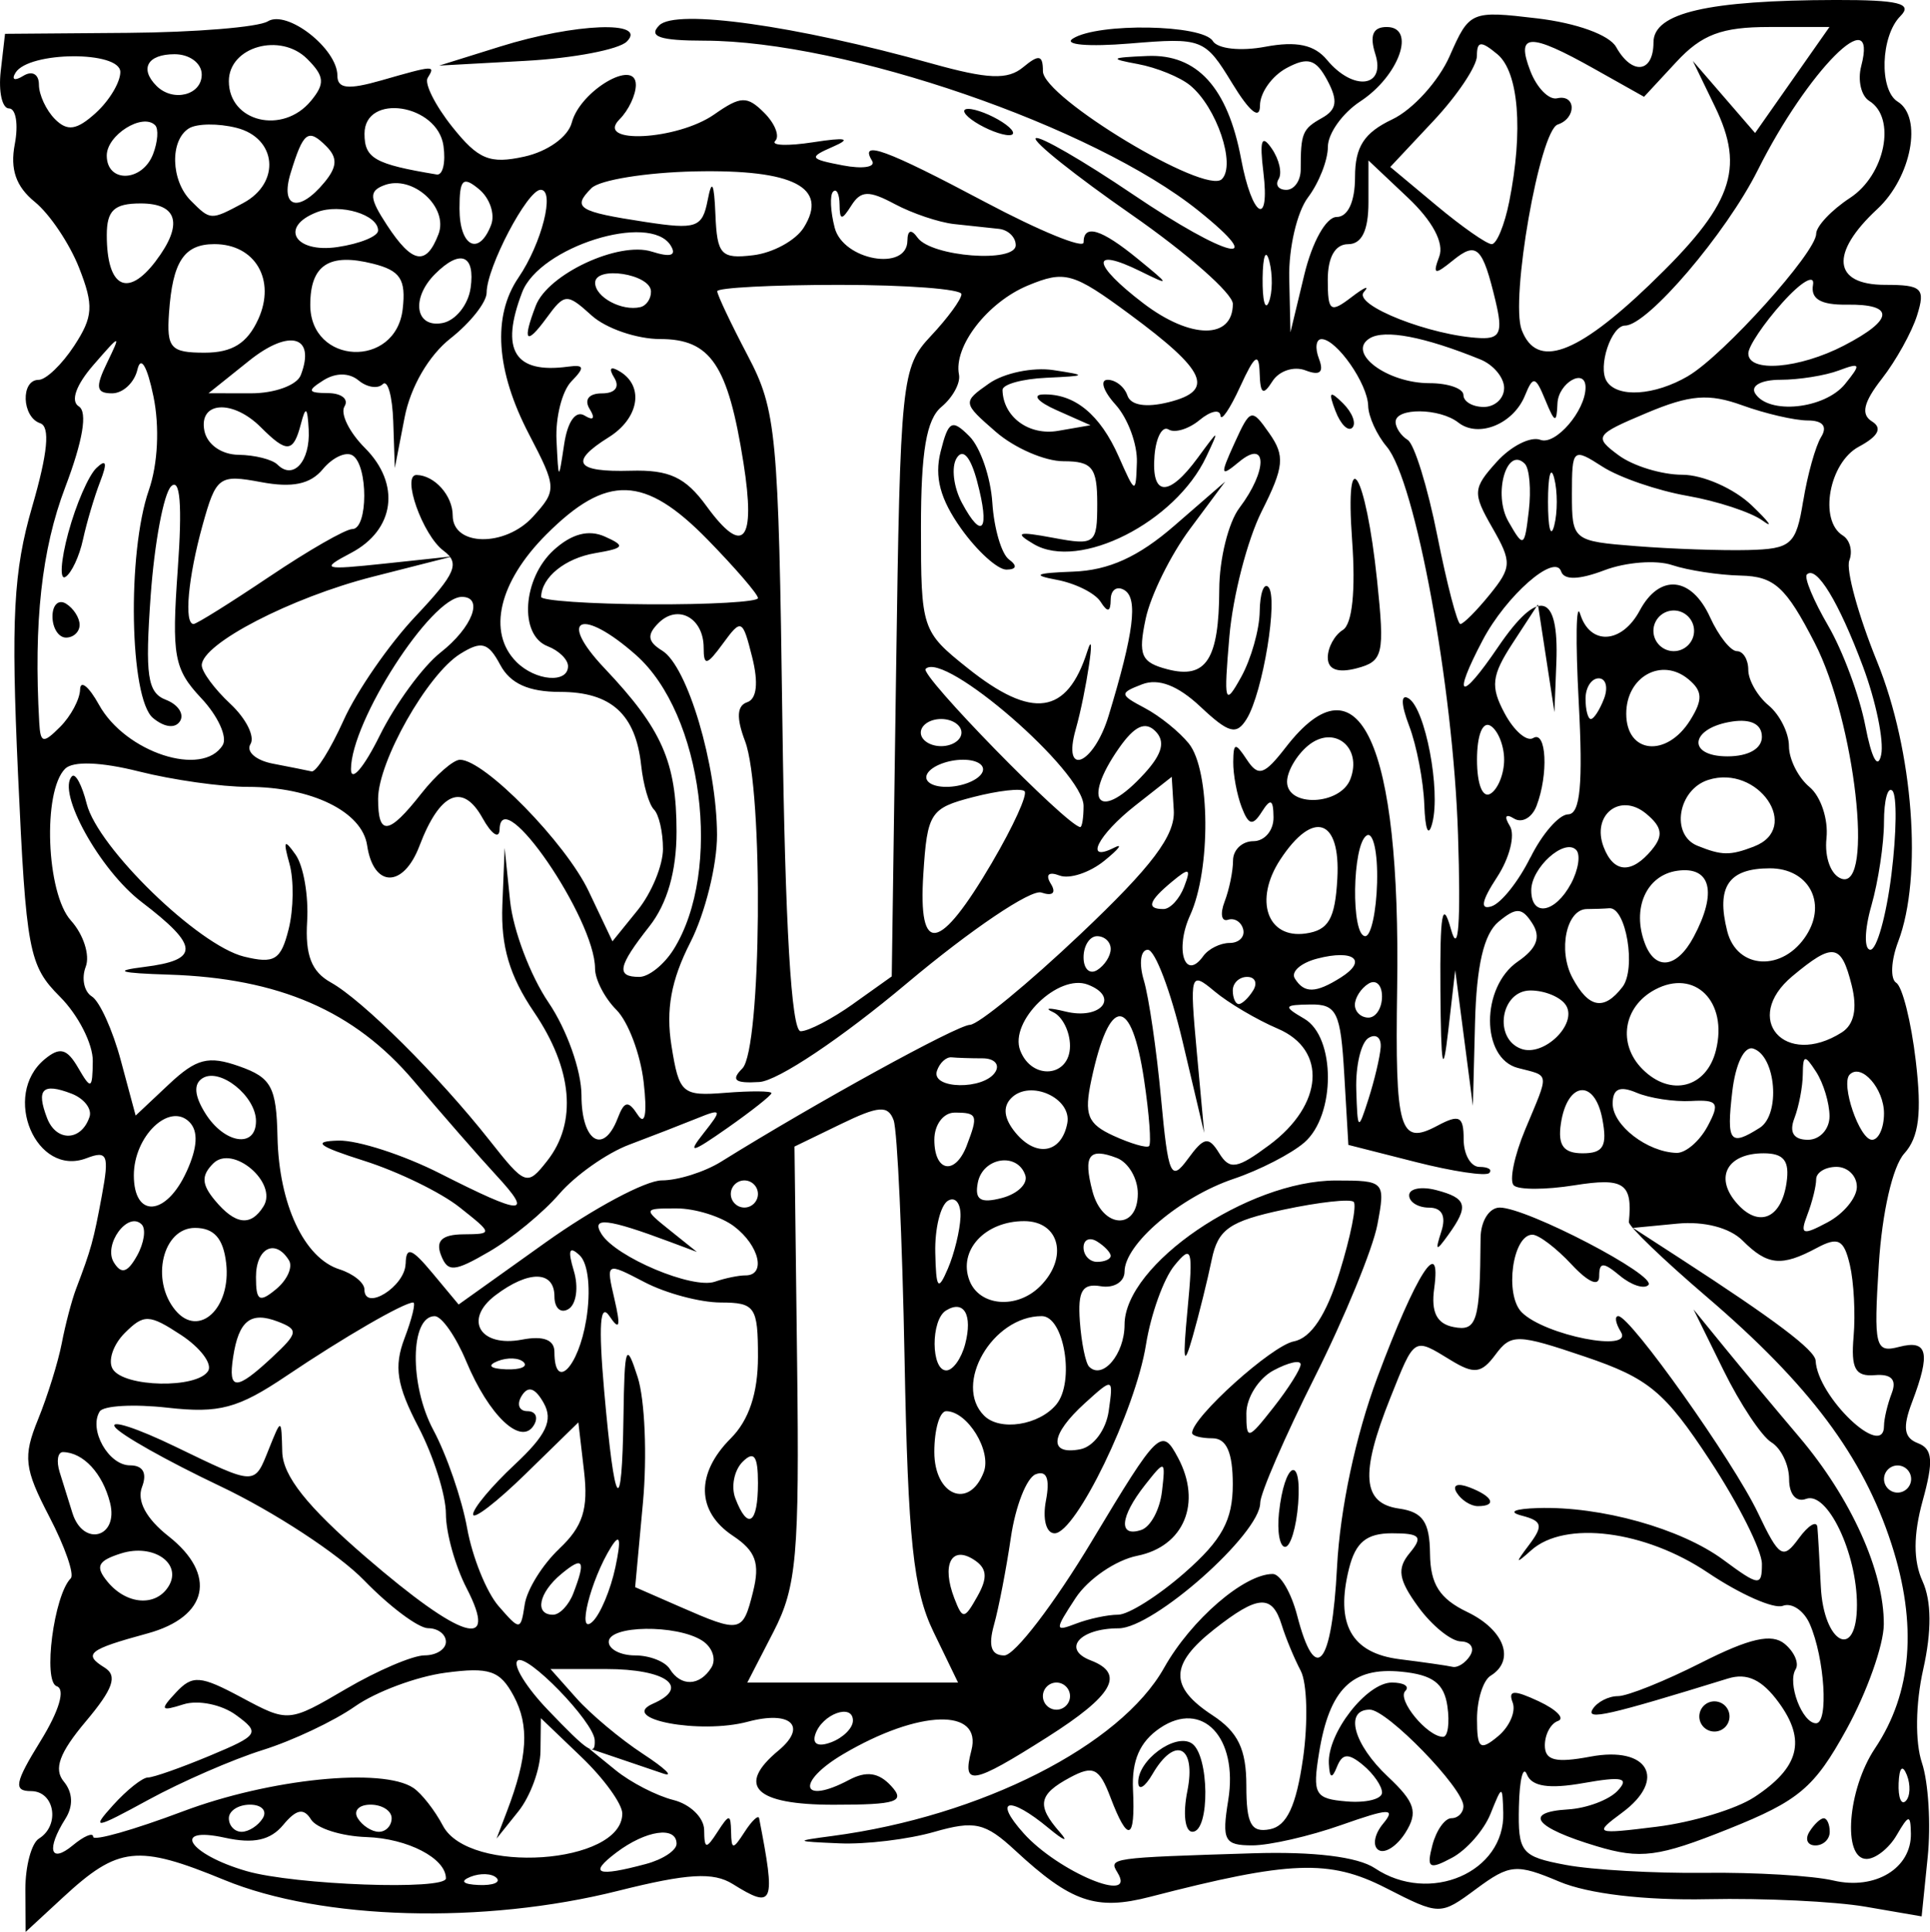 <?xml version="1.0" encoding="UTF-8" standalone="no"?>
<!-- Created with Inkscape (http://www.inkscape.org/) -->

<svg
   width="76.674mm"
   height="76.73mm"
   viewBox="0 0 76.674 76.73"
   version="1.1"
   id="svg5"
   inkscape:version="1.1 (c4e8f9ed74, 2021-05-24)"
   sodipodi:docname="ornatei4.svg"
   xmlns:inkscape="http://www.inkscape.org/namespaces/inkscape"
   xmlns:sodipodi="http://sodipodi.sourceforge.net/DTD/sodipodi-0.dtd"
   xmlns="http://www.w3.org/2000/svg"
   xmlns:svg="http://www.w3.org/2000/svg">
  <sodipodi:namedview
     id="namedview7"
     pagecolor="#ffffff"
     bordercolor="#666666"
     borderopacity="1.0"
     inkscape:pageshadow="2"
     inkscape:pageopacity="0.0"
     inkscape:pagecheckerboard="0"
     inkscape:document-units="mm"
     showgrid="false"
     inkscape:zoom="1.8923042"
     inkscape:cx="-25.630128"
     inkscape:cy="113.35386"
     inkscape:window-width="2506"
     inkscape:window-height="1403"
     inkscape:window-x="1974"
     inkscape:window-y="0"
     inkscape:window-maximized="1"
     inkscape:current-layer="layer1" />
  <defs
     id="defs2" />
  <g
     inkscape:label="Layer 1"
     inkscape:groupmode="layer"
     id="layer1"
     transform="translate(-248.462,-122.941)">
    <path
       style="fill:#000000;stroke-width:0.539"
       d="m 249.469,197.986 c 0,-0.927 0.243,-1.836 0.539,-2.019 0.853,-0.527 0.627,-1.886 -0.313,-1.886 -0.709,0 -0.646,-0.333 0.375,-1.986 0.743,-1.202 0.998,-2.063 0.645,-2.18 -0.558,-0.186 -0.112,-3.615 0.557,-4.284 0.154,-0.154 -0.23,-1.258 -0.853,-2.454 -0.994,-1.908 -1.049,-2.379 -0.448,-3.854 0.377,-0.924 0.801,-2.287 0.944,-3.028 0.142,-0.741 0.397,-1.711 0.566,-2.156 0.608,-1.599 0.694,-1.913 1.03,-3.724 0.297,-1.603 0.219,-1.791 -0.61,-1.473 -2.004,0.769 -3.389,-2.499 -1.666,-3.929 0.604,-0.501 0.884,-0.43 1.331,0.338 0.514,0.884 0.568,0.86 0.582,-0.264 0.008,-0.68 -0.578,-1.832 -1.305,-2.559 -1.236,-1.236 -1.344,-1.808 -1.665,-8.836 -0.282,-6.181 -0.182,-8.067 0.563,-10.629 0.62,-2.134 0.72,-3.177 0.317,-3.312 -0.73,-0.243 -0.783,-1.723 -0.062,-1.723 0.29,0 0.925,-0.608 1.412,-1.351 0.757,-1.155 0.785,-1.603 0.196,-3.099 -0.379,-0.962 -1.17,-2.139 -1.758,-2.617 -0.75,-0.61 -0.988,-1.293 -0.797,-2.291 0.15,-0.782 0.047,-1.422 -0.228,-1.422 -0.275,0 -0.423,-0.667 -0.33,-1.482 l 0.171,-1.482 4.88,-0.038 c 2.684,-0.021 5.186,-0.227 5.558,-0.457 0.768,-0.474 2.766,1.084 2.766,2.158 0,0.519 0.428,0.564 1.748,0.186 2.109,-0.605 2.154,-0.607 1.838,-0.097 -0.138,0.222 0.303,1.097 0.978,1.944 1.033,1.295 1.487,1.483 2.858,1.182 0.93,-0.204 1.742,-0.785 1.89,-1.352 0.331,-1.266 2.545,-2.568 2.545,-1.497 0,0.396 -0.291,1.011 -0.647,1.366 -1.005,1.005 2.296,0.834 3.765,-0.196 1.048,-0.734 1.302,-0.742 1.981,-0.064 0.428,0.428 0.625,0.931 0.439,1.117 -0.187,0.187 0.492,0.211 1.508,0.054 1.308,-0.202 1.537,-0.15 0.784,0.178 -0.972,0.424 -0.938,0.487 0.388,0.741 0.798,0.153 1.323,0.07 1.166,-0.184 -0.521,-0.844 0.551,-0.452 4.495,1.642 2.149,1.141 3.908,1.862 3.908,1.603 0,-0.748 0.702,-0.535 2.156,0.655 1.296,1.06 1.3,1.079 0.089,0.483 -1.984,-0.975 -1.915,-0.28 0.128,1.278 1.879,1.433 3.557,1.445 3.557,0.024 0,-0.41 -1.814,-2.007 -4.03,-3.548 -2.217,-1.541 -3.928,-2.904 -3.802,-3.03 0.125,-0.125 1.868,0.881 3.872,2.236 3.724,2.518 5.47,2.949 2.592,0.64 -4.172,-3.348 -14.04,-6.744 -19.625,-6.752 -1.779,-0.002 -2.242,-0.161 -1.791,-0.611 0.66,-0.66 5.412,0.006 10.817,1.517 2.241,0.627 3.023,0.658 3.638,0.147 0.627,-0.52 0.784,-0.488 0.784,0.161 0,1.036 6.462,4.931 7.109,4.285 0.567,-0.567 -0.207,-2.858 -1.259,-3.722 -0.401,-0.33 -1.336,-0.711 -2.077,-0.848 -1.156,-0.213 -1.103,-0.258 0.374,-0.321 1.977,-0.084 3.194,1.252 3.727,4.091 0.436,2.324 1.155,2.75 0.884,0.523 -0.155,-1.273 -0.069,-1.519 0.331,-0.94 0.298,0.431 0.422,0.976 0.276,1.213 -0.146,0.236 -0.008,0.43 0.305,0.43 0.314,0 0.571,-0.364 0.571,-0.808 0,-1.45 0.067,-1.612 0.85,-2.05 0.587,-0.329 0.637,-0.688 0.209,-1.489 -0.454,-0.849 -0.772,-0.945 -1.62,-0.491 -0.58,0.311 -1.056,0.981 -1.057,1.489 -0.001,0.585 -0.408,0.258 -1.109,-0.892 -1.079,-1.769 -1.183,-1.81 -4.064,-1.571 -1.646,0.136 -2.648,0.049 -2.26,-0.197 1,-0.634 5.151,-0.562 5.558,0.097 0.194,0.313 1.104,0.413 2.088,0.228 1.238,-0.232 1.949,-0.081 2.449,0.522 1.041,1.254 2.342,1.099 1.921,-0.228 -0.236,-0.745 -0.097,-1.078 0.452,-1.078 1.182,0 0.492,1.943 -1.047,2.952 -0.71,0.465 -1.291,1.279 -1.291,1.809 0,0.529 -0.356,1.433 -0.791,2.009 -0.435,0.575 -0.77,2.016 -0.744,3.202 l 0.048,2.156 0.551,-2.291 c 0.313,-1.3 0.867,-2.291 1.283,-2.291 0.451,0 0.732,-0.61 0.732,-1.588 0,-1.202 0.36,-1.758 1.482,-2.291 0.815,-0.387 1.841,-1.519 2.279,-2.515 0.784,-1.782 0.841,-1.807 3.475,-1.495 1.567,0.186 2.868,0.658 3.137,1.138 0.636,1.136 1.484,1.029 1.484,-0.186 0,-1.172 2.157,-1.672 7.249,-1.682 2.494,-0.004 3.063,0.138 2.56,0.641 -0.785,0.785 -0.853,2.935 -0.108,3.396 1.001,0.619 0.548,3.007 -0.808,4.265 -1.897,1.758 -1.769,3.012 0.306,3.012 1.468,0 1.611,0.136 1.273,1.213 -0.209,0.667 -0.839,1.8 -1.4,2.518 -0.731,0.936 -0.842,1.416 -0.392,1.694 0.424,0.262 0.254,0.588 -0.523,1.004 -1.183,0.633 -1.598,2.933 -0.635,3.528 0.283,0.175 0.4,0.62 0.258,0.989 -0.142,0.369 0.354,2.175 1.101,4.014 1.442,3.548 1.82,8.551 0.84,11.126 -0.285,0.75 -0.32,1.486 -0.077,1.636 0.243,0.15 0.592,1.54 0.775,3.09 0.247,2.088 0.129,3.043 -0.456,3.69 -0.461,0.509 -0.882,2.345 -1.012,4.411 -0.205,3.266 -0.144,3.517 0.802,3.27 1.144,-0.299 1.267,0.228 0.517,2.202 -0.38,0.999 -0.32,1.409 0.234,1.622 0.588,0.226 0.628,0.701 0.19,2.285 -0.373,1.352 -0.376,2.388 -0.006,3.197 0.359,0.788 0.368,1.986 0.026,3.507 -0.305,1.356 -0.325,2.886 -0.05,3.705 0.258,0.767 0.361,2.454 0.229,3.748 l -0.24,2.353 -2.228,-0.384 c -1.225,-0.211 -4.047,-0.346 -6.27,-0.299 -2.505,0.053 -4.747,-0.212 -5.896,-0.697 -1.704,-0.719 -1.971,-0.696 -3.296,0.284 -1.439,1.064 -1.447,1.064 -3.605,-0.037 -2.238,-1.142 -3.801,-1.082 -9.363,0.357 -2.142,0.554 -3.131,0.214 -5.351,-1.841 -1.196,-1.107 -1.608,-1.201 -3.23,-0.736 -1.023,0.293 -2.71,0.497 -3.749,0.452 -1.8,-0.077 -1.813,-0.091 -0.273,-0.295 5.894,-0.782 11.431,-3.589 13.165,-6.676 1.072,-1.908 3.18,-3.728 4.317,-3.728 0.298,0 0.735,0.742 0.97,1.65 0.728,2.81 1.378,2.022 1.583,-1.919 0.121,-2.32 0.74,-5.226 1.606,-7.546 1.539,-4.12 2.551,-5.698 2.254,-3.517 -0.127,0.932 0.103,1.391 0.762,1.522 0.939,0.187 1.058,-0.202 1.082,-3.53 0.004,-0.674 0.343,-1.213 0.761,-1.213 1.08,0 6.274,2.707 5.904,3.077 -0.171,0.171 -0.68,0.004 -1.132,-0.372 -0.665,-0.552 -0.821,-0.547 -0.821,0.025 0,0.428 -0.433,0.242 -1.099,-0.473 -0.604,-0.649 -1.304,-1.18 -1.554,-1.18 -0.79,0 -1.117,2.389 -0.423,3.084 0.917,0.917 4.454,1.611 3.936,0.773 -0.212,-0.343 -0.257,-0.623 -0.101,-0.623 0.481,0 4.563,5.751 5.549,7.818 0.848,1.777 0.993,1.868 1.623,1.007 0.381,-0.521 0.713,-0.718 0.738,-0.439 0.025,0.279 0.086,1.335 0.135,2.346 0.11,2.293 1.436,2.975 1.436,0.739 0,-2.069 -1.18,-4.528 -2.021,-4.212 -0.393,0.147 -0.674,-0.179 -0.674,-0.781 0,-0.569 -0.317,-1.228 -0.704,-1.465 -0.387,-0.237 -1.242,-1.522 -1.899,-2.856 l -1.195,-2.425 1.226,1.504 c 0.674,0.827 2.013,2.432 2.975,3.566 2.058,2.427 3.376,5.348 3.359,7.445 -0.006,0.825 -0.674,2.7 -1.482,4.167 -1.278,2.32 -1.89,2.836 -4.69,3.956 -2.784,1.114 -3.494,1.207 -5.232,0.686 -2.465,-0.739 -2.946,-1.354 -1.142,-1.463 0.742,-0.045 1.629,-0.377 1.969,-0.739 0.484,-0.514 0.188,-0.581 -1.352,-0.308 -1.369,0.243 -2.056,0.139 -2.248,-0.339 -0.152,-0.379 -0.296,0.194 -0.319,1.272 -0.04,1.829 0.085,1.985 1.863,2.319 1.048,0.197 3.534,0.338 5.524,0.314 1.991,-0.024 4.288,0.113 5.105,0.305 1.66,0.389 3.105,-0.486 3.08,-1.866 -0.014,-0.769 -0.084,-0.761 -0.566,0.066 -0.302,0.519 -0.84,0.943 -1.196,0.943 -0.965,0 -0.755,-2.761 0.335,-4.39 1.475,-2.203 1.694,-4.924 0.654,-8.124 -1.131,-3.48 -3.256,-6.32 -7.349,-9.821 -1.712,-1.464 -3.099,-2.798 -3.082,-2.964 0.152,-1.541 -0.193,-1.772 -2.171,-1.456 -1.14,0.182 -2.222,0.183 -2.404,4.2e-4 -0.182,-0.182 0.023,-1.179 0.456,-2.215 0.969,-2.32 0.994,-2.111 -0.291,-2.447 -1.473,-0.385 -1.475,-3.212 -0.004,-4.225 0.758,-0.521 0.929,-0.968 0.58,-1.513 -0.41,-0.641 -0.64,-0.653 -1.344,-0.069 -0.583,0.484 -0.876,1.74 -0.934,4.008 l -0.085,3.303 -0.351,-2.695 -0.351,-2.695 -0.279,2.425 c -0.211,1.836 -0.286,1.444 -0.309,-1.617 -0.023,-3.06 0.079,-3.649 0.421,-2.425 0.296,1.062 0.392,-0.233 0.278,-3.773 -0.189,-5.875 -1.693,-14.051 -2.834,-15.403 -0.395,-0.468 -0.726,-1.196 -0.735,-1.617 -0.02,-0.882 -1.256,-2.652 -1.852,-2.652 -0.221,0 -0.268,0.351 -0.103,0.781 0.207,0.539 0.041,0.682 -0.536,0.46 -0.459,-0.176 -1.05,0.018 -1.312,0.432 -0.37,0.584 -0.484,0.511 -0.509,-0.326 -0.025,-0.84 -0.196,-0.721 -0.773,0.539 -0.407,0.889 -0.76,1.405 -0.784,1.147 -0.024,-0.259 -0.397,-0.177 -0.829,0.181 -0.432,0.358 -0.987,0.527 -1.233,0.374 -0.247,-0.152 -0.497,0.312 -0.557,1.032 -0.135,1.637 0.557,1.676 1.716,0.096 0.861,-1.173 0.872,-1.174 0.339,-0.042 -1.223,2.599 -5.044,4.533 -6.852,3.468 -0.789,-0.464 -0.637,-0.514 0.769,-0.251 1.672,0.313 1.752,0.251 1.752,-1.357 0,-1.436 -0.198,-1.684 -1.343,-1.684 -0.739,0 -1.948,-0.526 -2.686,-1.168 -1.325,-1.152 -1.329,-1.178 -0.267,-1.922 0.592,-0.415 1.74,-0.653 2.552,-0.53 1.365,0.207 1.345,0.23 -0.276,0.305 -0.963,0.044 -1.748,0.263 -1.743,0.485 0.022,1.07 1.049,1.824 2.209,1.623 l 1.286,-0.223 -1.347,-0.598 c -0.741,-0.329 -0.984,-0.61 -0.539,-0.624 1.252,-0.04 2.268,0.794 3.008,2.469 0.66,1.493 0.678,1.499 0.721,0.226 0.024,-0.718 -0.358,-1.749 -0.848,-2.291 -0.491,-0.542 -0.632,-0.986 -0.314,-0.986 0.318,0 0.671,0.281 0.786,0.624 0.131,0.391 0.743,0.49 1.643,0.264 1.845,-0.463 1.498,-1.24 -1.56,-3.496 -2.241,-1.654 -2.569,-1.746 -4.035,-1.139 -1.604,0.665 -2.963,2.42 -2.739,3.541 0.066,0.331 -0.247,0.906 -0.695,1.279 -0.598,0.496 -0.816,1.775 -0.816,4.788 2e-5,4.04 0.032,4.137 1.858,5.593 2.57,2.051 3.945,1.856 4.752,-0.674 0.37,-1.159 -0.048,1.648 -0.461,3.099 -0.552,1.939 0.713,1.417 1.307,-0.539 1,-3.291 1.172,-4.65 0.631,-4.984 -0.298,-0.184 -0.545,-0.016 -0.549,0.371 -0.006,0.504 -0.122,0.528 -0.404,0.086 -0.218,-0.341 -1.002,-0.732 -1.743,-0.87 -1.007,-0.187 -0.842,-0.269 0.655,-0.324 1.418,-0.052 2.592,-0.585 4.021,-1.825 l 2.019,-1.752 -1.402,1.886 c -0.771,1.038 -1.562,2.643 -1.758,3.568 -0.305,1.443 -0.183,1.727 0.865,2.001 1.539,0.402 2.049,-0.384 2.06,-3.175 0.004,-1.203 0.364,-2.658 0.8,-3.234 1.123,-1.485 1.114,-2.765 -0.012,-1.83 -0.746,0.619 -0.766,0.537 -0.184,-0.74 0.631,-1.385 0.68,-1.399 1.385,-0.392 0.629,0.897 0.586,1.331 -0.303,3.097 -0.568,1.129 -1.146,3.364 -1.284,4.966 -0.228,2.65 -0.186,2.796 0.467,1.617 0.395,-0.713 0.727,-1.882 0.737,-2.599 0.01,-0.716 0.164,-1.157 0.342,-0.98 0.407,0.407 -0.215,4.199 -0.86,5.243 -0.404,0.654 -0.707,0.574 -1.833,-0.483 -0.9,-0.846 -1.671,-1.142 -2.319,-0.893 -0.911,0.351 -0.904,0.409 0.107,0.944 0.593,0.313 1.381,0.95 1.752,1.414 0.847,1.062 0.875,4.998 0.047,6.814 -0.618,1.357 -0.207,2.64 0.521,1.624 0.206,-0.288 0.678,-0.523 1.049,-0.523 0.371,0 0.613,-0.243 0.539,-0.539 -0.074,-0.296 -0.346,-0.468 -0.605,-0.382 -0.259,0.086 -0.319,-0.237 -0.135,-0.718 0.185,-0.481 0.336,-1.219 0.336,-1.639 0,-0.42 0.364,-0.764 0.808,-0.764 0.445,0 0.805,-0.424 0.8,-0.943 -0.006,-0.722 -0.115,-0.775 -0.464,-0.224 -0.364,0.573 -0.525,0.537 -0.8,-0.179 -0.189,-0.494 -0.341,-1.302 -0.336,-1.797 0.008,-0.779 0.08,-0.791 0.543,-0.091 0.454,0.686 0.688,0.611 1.547,-0.498 2.915,-3.762 4.567,-0.191 4.422,9.561 -0.084,5.665 0.095,6.276 1.597,5.473 0.875,-0.468 1.045,-0.381 1.045,0.538 0,0.603 0.283,1.097 0.629,1.097 0.346,0 0.519,0.109 0.386,0.243 -0.134,0.134 -1.448,-0.063 -2.919,-0.437 l -2.676,-0.68 -0.163,-2.797 c -0.144,-2.478 -0.298,-2.795 -1.347,-2.78 -1.064,0.014 -1.088,0.072 -0.241,0.566 1.25,0.728 1.25,3.836 0,4.917 -0.519,0.449 -1.782,1.097 -2.806,1.442 -2.124,0.714 -4.335,2.594 -4.335,3.686 0,0.406 -0.424,0.667 -0.943,0.58 -0.735,-0.123 -0.919,0.183 -0.833,1.389 0.061,0.851 0.227,1.664 0.368,1.806 0.535,0.535 1.408,-0.499 1.408,-1.667 0,-2.389 4.894,-5.728 8.395,-5.728 1.943,0 1.974,0.033 1.65,1.752 -0.182,0.963 -1.303,3.692 -2.493,6.064 -1.189,2.372 -2.162,4.615 -2.162,4.986 0,1.228 -4.241,4.985 -5.627,4.985 -1.546,0 -2.266,0.829 -1.107,1.274 1.382,0.53 0.897,1.386 -1.726,3.05 -2.986,1.893 -3.391,1.964 -3.015,0.527 0.444,-1.7 -2.085,-1.627 -5.09,0.145 -1.896,1.119 -1.688,2.043 0.23,1.025 0.687,-0.365 1.177,-0.296 1.668,0.235 0.588,0.635 0.235,0.751 -2.291,0.751 -3.113,0 -3.873,-0.748 -2.183,-2.151 1.167,-0.969 0.494,-1.605 -1.214,-1.147 -1.905,0.511 -5.162,-0.108 -3.769,-0.716 1.505,-0.657 0.532,-1.376 -1.864,-1.376 h -2.208 l 1.027,1.155 c 0.565,0.635 1.754,1.631 2.644,2.213 0.889,0.582 1.253,0.934 0.808,0.783 -0.445,-0.151 -1.294,-0.439 -1.886,-0.64 l -1.078,-0.365 1.078,0.876 c 0.593,0.482 1.624,1.013 2.291,1.18 0.667,0.167 1.216,0.703 1.221,1.189 0.008,0.768 0.077,0.778 0.531,0.076 0.464,-0.719 0.524,-0.719 0.539,0 0.014,0.719 0.074,0.719 0.539,0 0.287,-0.445 0.546,-0.687 0.575,-0.539 0.666,3.416 0.581,3.628 -1.048,2.611 -0.773,-0.483 -1.796,-0.422 -4.55,0.269 -5.341,1.342 -11.769,1.165 -15.647,-0.43 -3.459,-1.422 -4.211,-1.341 -6.413,0.694 l -1.482,1.369 z m 16.708,-0.441 c 0,-0.795 -1.519,-1.584 -3.156,-1.639 -0.995,-0.033 -1.986,-0.348 -2.203,-0.699 -0.29,-0.468 -0.585,-0.41 -1.107,0.219 -0.505,0.608 -1.177,0.756 -2.31,0.507 -2.176,-0.478 -1.442,0.66 0.854,1.324 1.914,0.554 7.923,0.772 7.923,0.288 z m 2.01,-0.018 c -0.179,-0.179 -0.644,-0.198 -1.033,-0.043 -0.43,0.172 -0.302,0.3 0.326,0.326 0.568,0.023 0.886,-0.104 0.707,-0.283 z m 24.669,-0.213 c -0.358,-0.579 -0.298,-0.587 5.39,-0.764 2.406,-0.075 4.158,0.14 4.836,0.593 2.179,1.455 5.172,0.162 5.101,-2.203 -0.034,-1.113 -0.041,-1.113 -0.509,0.048 -0.261,0.648 -0.949,1.432 -1.53,1.742 -0.907,0.485 -1.016,0.414 -0.776,-0.504 0.154,-0.588 0.494,-1.069 0.756,-1.069 0.262,0 0.476,-0.217 0.476,-0.482 0,-0.71 -3.03,-3.83 -3.72,-3.83 -1.021,0 -0.648,1.377 0.721,2.663 1.078,1.013 1.204,1.409 0.701,2.215 -0.337,0.54 -0.819,0.854 -1.07,0.699 -0.252,-0.155 -0.174,-0.624 0.173,-1.042 0.526,-0.634 0.252,-0.626 -1.659,0.048 -1.259,0.444 -2.85,0.808 -3.535,0.808 -1.11,0 -1.214,-0.195 -0.955,-1.793 0.405,-2.493 -1.028,-4.007 -2.712,-2.866 -0.8,0.542 -1.126,1.288 -1.071,2.45 0.097,2.028 -0.202,2.128 -0.896,0.301 -0.443,-1.166 -0.681,-1.283 -1.604,-0.789 -1.257,0.673 -1.34,1.111 -0.409,2.171 0.371,0.422 0.169,0.349 -0.447,-0.162 -1.569,-1.301 -2.219,-1.16 -0.984,0.213 1.373,1.527 4.516,2.838 3.722,1.553 z m 2.776,-3.234 c 0.36,-1.799 -0.489,-2.212 -1.385,-0.674 -0.302,0.519 -0.557,0.67 -0.566,0.335 -0.024,-0.879 1.455,-1.971 2.116,-1.563 0.711,0.439 0.744,3.518 0.037,3.518 -0.296,0 -0.385,-0.705 -0.202,-1.617 z m -21.505,2.894 c 0.667,-0.179 1.213,-0.539 1.213,-0.801 0,-0.718 -1.217,-0.541 -2.394,0.349 -1.117,0.845 -0.774,0.976 1.181,0.452 z m -21.963,-1.078 c 0,0.182 1.605,-0.273 3.568,-1.012 3.441,-1.295 7.924,-1.751 9.152,-0.93 0.326,0.218 0.854,0.893 1.174,1.501 1.028,1.954 7.126,1.54 7.126,-0.484 0,-0.379 -0.728,-1.386 -1.617,-2.238 l -1.617,-1.549 -0.016,1.314 c -0.01,0.722 -0.406,1.799 -0.881,2.391 l -0.864,1.078 0.411,-1.078 c 0.827,-2.167 0.9,-3.409 0.271,-4.585 -0.543,-1.015 -0.967,-1.159 -2.721,-0.924 -1.143,0.153 -2.756,0.755 -3.585,1.336 -0.829,0.582 -2.478,1.361 -3.663,1.732 -1.186,0.371 -3.231,1.261 -4.546,1.979 -2.145,1.171 -2.288,1.192 -1.399,0.209 0.545,-0.603 1.167,-1.096 1.381,-1.096 0.214,0 1.321,-0.389 2.459,-0.865 1.954,-0.817 2.012,-0.907 1.037,-1.619 -0.568,-0.415 -1.505,-0.605 -2.082,-0.422 -0.909,0.289 -0.95,0.226 -0.302,-0.468 0.66,-0.707 0.967,-0.683 2.61,0.197 1.853,0.993 1.873,0.992 4.142,-0.338 1.254,-0.735 2.662,-1.336 3.128,-1.336 0.466,0 0.847,-0.243 0.847,-0.539 0,-0.296 -0.316,-0.539 -0.703,-0.539 -0.387,0 -1.532,-0.856 -2.546,-1.901 -1.014,-1.046 -3.584,-2.728 -5.711,-3.738 -2.128,-1.01 -4.015,-2.073 -4.194,-2.363 -0.179,-0.29 0.887,0.058 2.369,0.773 3.278,1.581 3.162,1.579 3.761,0.087 0.485,-1.207 0.488,-1.207 0.522,0.135 0.024,0.958 0.983,2.166 3.314,4.177 3.814,3.29 5.31,3.752 4.01,1.239 -0.452,-0.875 -0.822,-2.201 -0.822,-2.948 0,-0.747 -0.492,-2.301 -1.093,-3.455 -0.863,-1.655 -0.979,-2.397 -0.552,-3.52 0.297,-0.782 0.453,-1.423 0.346,-1.423 -0.373,0 -2.76,1.381 -5.032,2.911 -1.927,1.298 -2.673,1.498 -4.725,1.267 -1.34,-0.151 -2.554,-0.083 -2.699,0.151 -0.446,0.722 0.351,2.139 1.204,2.139 0.52,0 0.69,0.308 0.477,0.863 -0.211,0.551 0.168,1.255 1.05,1.949 1.944,1.529 1.582,3.207 -0.834,3.865 -2.345,0.638 -2.571,0.819 -1.702,1.356 0.524,0.324 0.343,0.843 -0.746,2.137 -1.051,1.249 -1.286,1.893 -0.873,2.391 0.357,0.43 0.381,0.972 0.065,1.471 -0.77,1.218 -0.608,1.807 0.292,1.06 0.445,-0.369 0.808,-0.522 0.808,-0.34 z m 6.737,-0.738 c 0.183,-0.296 -0.045,-0.539 -0.507,-0.539 -0.462,0 -0.84,0.243 -0.84,0.539 0,0.296 0.228,0.539 0.507,0.539 0.279,0 0.657,-0.243 0.84,-0.539 z m 5.12,0 c 0,-0.296 -0.378,-0.539 -0.84,-0.539 -0.462,0 -0.69,0.243 -0.507,0.539 0.183,0.296 0.561,0.539 0.84,0.539 0.279,0 0.507,-0.243 0.507,-0.539 z m 36.205,-2.361 c 0.206,-1.44 0.166,-3.014 -0.09,-3.497 -0.255,-0.483 -0.596,-1.303 -0.756,-1.822 -0.38,-1.226 -0.945,-1.19 -2.678,0.174 -1.775,1.397 -1.794,2.287 -0.073,3.415 1.018,0.667 1.347,1.35 1.347,2.796 0,1.528 0.189,1.877 0.937,1.733 0.67,-0.129 1.044,-0.928 1.312,-2.799 z m 17.921,1.53 c 1.801,-1.18 2.082,-2.258 0.982,-3.764 -0.663,-0.908 -1.258,-1.19 -2.018,-0.955 -4.757,1.469 -5.659,1.674 -5.377,1.219 0.176,-0.285 0.629,-0.519 1.006,-0.519 0.377,0 1.865,-0.597 3.306,-1.327 1.929,-0.976 2.805,-1.174 3.319,-0.747 0.384,0.319 0.579,0.773 0.433,1.009 -0.34,0.551 0.262,2.143 0.811,2.143 0.506,0 0.344,-2.586 -0.247,-3.939 -0.234,-0.536 -0.717,-0.863 -1.072,-0.726 -0.356,0.136 -1.695,-0.456 -2.976,-1.316 -2.504,-1.682 -5.68,-2.085 -7.019,-0.891 -0.638,0.569 -0.65,0.534 -0.079,-0.224 0.565,-0.75 0.516,-0.94 -0.295,-1.15 -0.57,-0.148 -0.304,-0.273 0.645,-0.302 2.498,-0.077 5.676,0.812 7.363,2.059 1.415,1.046 1.53,1.058 1.53,0.16 0,-0.534 -0.929,-2.384 -2.064,-4.11 -1.799,-2.736 -2.436,-3.265 -4.96,-4.12 -2.694,-0.912 -2.942,-0.918 -3.562,-0.083 -0.557,0.75 -0.848,0.787 -1.77,0.224 -1.494,-0.912 -1.428,-0.954 -2.407,1.493 -1.208,3.02 -1.116,4.191 0.346,4.398 0.945,0.134 1.217,0.53 1.231,1.789 0.014,1.217 0.381,1.791 1.482,2.32 1.477,0.71 1.918,1.917 0.924,2.531 -0.296,0.183 -0.539,0.955 -0.539,1.715 0,1.185 0.119,1.283 0.833,0.69 0.458,-0.38 0.721,-0.984 0.583,-1.342 -0.191,-0.498 0.052,-0.509 1.036,-0.049 0.707,0.331 1.051,0.683 0.764,0.782 -0.287,0.099 -0.521,0.534 -0.521,0.968 0,0.602 0.427,0.708 1.811,0.448 2.297,-0.431 3.053,0.896 1.265,2.221 -1.147,0.85 -1.097,0.87 1.374,0.563 1.41,-0.175 3.148,-0.701 3.862,-1.169 z m -2.086,-2.896 c -0.174,-0.281 -0.086,-0.652 0.195,-0.826 0.281,-0.174 0.653,-0.086 0.826,0.195 0.174,0.281 0.086,0.653 -0.195,0.826 -0.281,0.174 -0.653,0.086 -0.826,-0.195 z m -9.726,-9.202 c -0.189,-0.306 0.028,-0.396 0.507,-0.212 0.934,0.358 1.105,0.745 0.329,0.745 -0.279,0 -0.655,-0.24 -0.836,-0.533 z m -2.968,11.911 c 0,-0.257 -0.34,-0.749 -0.756,-1.094 -0.581,-0.482 -0.821,-0.466 -1.035,0.069 -0.199,0.496 -0.292,0.459 -0.322,-0.127 -0.062,-1.209 1.501,-3.219 2.503,-3.219 0.477,0 0.718,0.15 0.534,0.334 -0.342,0.342 0.878,1.822 1.5,1.822 0.19,0 0.268,-0.546 0.173,-1.213 -0.13,-0.914 -0.582,-1.253 -1.835,-1.375 -1.961,-0.191 -2.853,0.691 -3.265,3.226 -0.267,1.648 -0.167,1.823 1.104,1.928 0.769,0.064 1.398,-0.094 1.398,-0.351 z m 20.849,-0.7 c -0.172,-0.43 -0.3,-0.302 -0.326,0.326 -0.023,0.568 0.104,0.887 0.283,0.707 0.179,-0.179 0.198,-0.644 0.043,-1.033 z m -52.127,-1.381 c -0.031,-0.731 -2.725,-3.501 -3.07,-3.156 -0.186,0.186 0.357,1.062 1.206,1.949 1.622,1.693 1.892,1.868 1.864,1.207 z m 10.258,-0.776 c 0,-0.708 -1.225,-0.265 -1.494,0.541 -0.131,0.394 0.115,0.514 0.64,0.313 0.469,-0.18 0.853,-0.564 0.853,-0.854 z m 8.624,-0.975 c 0,-0.296 -0.243,-0.539 -0.539,-0.539 -0.296,0 -0.539,0.243 -0.539,0.539 0,0.296 0.243,0.539 0.539,0.539 0.296,0 0.539,-0.243 0.539,-0.539 z m -14.246,-1.138 c 0.204,-0.33 0.036,-0.811 -0.372,-1.07 -1.021,-0.647 -3.707,-0.609 -3.707,0.052 0,0.296 0.471,0.539 1.046,0.539 0.575,0 1.196,0.243 1.379,0.539 0.44,0.712 1.194,0.684 1.654,-0.06 z m 8.819,-1.422 c -0.797,-1.645 -1.01,-3.656 -1.145,-10.799 -0.091,-4.828 -0.287,-9.109 -0.435,-9.514 -0.222,-0.605 -0.595,-0.577 -2.104,0.155 l -1.835,0.89 0.105,8.624 c 0.093,7.597 -0.018,8.864 -0.937,10.645 l -1.042,2.021 h 4.186 4.186 z m 21.326,0.943 c 0.183,-0.296 0.016,-0.547 -0.372,-0.556 -0.388,-0.01 -1.15,-0.627 -1.693,-1.373 -0.786,-1.079 -0.855,-1.517 -0.338,-2.139 0.539,-0.649 0.418,-0.783 -0.705,-0.783 -1.008,0 -1.445,0.357 -1.705,1.393 -0.556,2.214 0.088,3.368 2.011,3.609 0.949,0.119 1.893,0.254 2.098,0.302 0.205,0.048 0.522,-0.156 0.706,-0.453 z m -15.022,-4.557 c 2.638,-4.389 2.764,-4.51 3.412,-3.298 0.961,1.795 0.242,3.526 -1.619,3.898 -0.854,0.171 -1.956,0.926 -2.449,1.678 -0.84,1.282 -0.838,1.345 0.024,1.015 0.506,-0.194 1.255,-0.353 1.665,-0.353 0.41,0 1.603,-0.753 2.651,-1.673 1.479,-1.298 1.905,-2.083 1.905,-3.503 0,-1.268 -0.249,-1.831 -0.808,-1.831 -0.445,0 -0.808,-0.096 -0.808,-0.212 0,-0.622 3.161,-3.467 4.041,-3.637 0.685,-0.132 1.291,-1.048 1.82,-2.752 0.436,-1.405 0.687,-2.66 0.558,-2.789 -0.129,-0.129 -1.384,0.01 -2.789,0.31 -2.143,0.457 -2.602,0.776 -2.85,1.983 -0.163,0.791 -0.503,2.166 -0.756,3.055 -0.358,1.255 -0.403,1.014 -0.205,-1.078 0.229,-2.412 0.174,-2.595 -0.523,-1.74 -0.429,0.525 -0.937,1.94 -1.129,3.144 -0.415,2.597 -2.786,7.49 -3.629,7.49 -0.336,0 -0.485,-0.563 -0.345,-1.298 0.166,-0.871 0.032,-1.215 -0.407,-1.047 -0.36,0.138 -0.804,1.268 -0.986,2.511 -0.182,1.243 -0.484,2.805 -0.671,3.472 -0.235,0.839 -0.109,1.213 0.41,1.213 0.412,0 1.982,-2.05 3.488,-4.557 z m -21.168,0.319 c 0.937,-0.88 1.16,-1.577 0.985,-3.078 l -0.226,-1.94 -2.091,2.042 c -1.15,1.123 -2.091,1.848 -2.091,1.61 0,-0.238 0.744,-1.127 1.654,-1.977 1.259,-1.176 1.534,-1.759 1.153,-2.441 -0.342,-0.61 -0.621,-0.702 -0.877,-0.288 -0.207,0.335 -0.105,0.608 0.227,0.608 0.331,0 0.445,0.254 0.253,0.565 -0.507,0.821 -1.781,-0.387 -2.682,-2.543 -0.412,-0.987 -0.976,-1.795 -1.253,-1.795 -0.978,0 -1.011,2.734 -0.056,4.518 0.532,0.992 1.136,2.746 1.343,3.898 0.207,1.152 0.77,2.547 1.251,3.101 0.852,0.98 0.879,0.978 1.038,-0.068 0.09,-0.591 0.709,-1.586 1.375,-2.212 z m 2.23,0.735 c 0.236,-1.117 0.185,-1.367 -0.166,-0.808 -0.823,1.311 -1.39,3.592 -0.737,2.964 0.309,-0.296 0.715,-1.267 0.903,-2.156 z m 5.468,0.975 c 0.284,-1.133 0.11,-1.619 -0.798,-2.222 -1.454,-0.965 -1.486,-2.472 -0.084,-3.874 0.719,-0.719 1.078,-1.797 1.078,-3.234 0,-1.992 -0.113,-2.156 -1.482,-2.159 -0.815,-0.002 -2.175,-0.365 -3.022,-0.807 -1.536,-0.801 -1.539,-0.799 -1.196,0.677 0.254,1.092 0.201,1.268 -0.199,0.672 -0.375,-0.559 -0.44,0.354 -0.211,2.964 0.418,4.754 0.707,5.143 0.767,1.033 0.041,-2.836 0.104,-3.01 0.565,-1.572 0.285,0.889 0.379,3.129 0.209,4.978 l -0.31,3.361 1.766,0.772 c 2.432,1.063 2.507,1.048 2.918,-0.59 z m -7.138,0.059 c 0.506,-1.318 0.396,-1.493 -0.481,-0.764 -0.896,0.744 -1.073,1.617 -0.327,1.617 0.265,0 0.629,-0.384 0.808,-0.853 z m 15.885,-1.35 c -0.879,-0.546 -1.257,0.232 -0.751,1.547 0.33,0.856 0.399,0.849 0.922,-0.082 0.422,-0.751 0.378,-1.124 -0.171,-1.465 z m -31.968,1.078 c 0.563,-0.911 -0.601,-1.718 -1.89,-1.309 -0.929,0.295 -1.034,0.52 -0.527,1.131 0.754,0.908 1.912,0.993 2.417,0.177 z m -2.323,-3.322 c -0.296,-1.17 -1.061,-1.996 -1.866,-2.013 -0.213,-0.004 -0.274,0.356 -0.135,0.8 0.139,0.445 0.366,1.172 0.505,1.617 0.427,1.366 1.846,0.983 1.496,-0.404 z m 41.79,-0.446 c 0.146,-1.264 0.124,-1.272 -0.674,-0.259 -0.998,1.267 -1.067,2.088 -0.151,1.786 0.371,-0.122 0.741,-0.809 0.824,-1.527 z m -16.05,-0.335 c 0,-1.084 -0.156,-1.299 -0.611,-0.845 -0.336,0.336 -0.465,0.991 -0.286,1.455 0.493,1.286 0.897,1.011 0.897,-0.611 z m 8.97,-0.438 c 0.322,-0.84 -0.651,-2.419 -1.491,-2.419 -0.26,0 -0.473,0.728 -0.473,1.617 0,1.739 1.387,2.305 1.964,0.802 z m 36.843,0.276 c 0,-0.296 -0.243,-0.539 -0.539,-0.539 -0.296,0 -0.539,0.243 -0.539,0.539 0,0.296 0.243,0.539 0.539,0.539 0.296,0 0.539,-0.243 0.539,-0.539 z M 292.508,178.984 c 0.188,-1.33 0.18,-1.332 -0.943,-0.315 -1.379,1.248 -1.465,2.078 -0.19,1.835 0.527,-0.1 1.027,-0.772 1.133,-1.52 z m 7.625,-1.852 c 0,-0.186 -0.485,-0.079 -1.078,0.239 -0.593,0.317 -1.078,1.086 -1.078,1.709 0,1.07 0.059,1.057 1.078,-0.239 0.593,-0.754 1.078,-1.523 1.078,-1.709 z m 23.176,2.439 c 0,-0.272 0.138,-0.854 0.307,-1.294 0.207,-0.538 -0.012,-0.772 -0.674,-0.718 -0.775,0.064 -0.951,-0.258 -0.841,-1.536 0.077,-0.889 0.01,-2.168 -0.148,-2.841 -0.238,-1.015 -0.463,-1.131 -1.316,-0.674 -1.402,0.75 -1.957,0.695 -2.944,-0.292 -0.513,-0.513 -1.53,-0.777 -2.599,-0.674 l -1.756,0.169 1.886,1.222 c 3.751,2.431 5.349,3.636 5.369,4.052 0.071,1.439 2.716,3.957 2.716,2.585 z m -32.883,-0.846 c 0.744,-0.896 0.313,-3.51 -0.579,-3.51 -1.956,0 -3.529,2.714 -2.29,3.952 0.627,0.627 2.18,0.388 2.869,-0.442 z m -33.695,-1.331 c 0.175,-0.283 -0.31,-0.927 -1.078,-1.431 -1.265,-0.829 -1.476,-0.836 -2.237,-0.075 -0.462,0.462 -0.676,1.106 -0.475,1.431 0.449,0.726 3.352,0.784 3.79,0.075 z m 2.547,-0.547 c 1.032,-0.962 1.053,-1.096 0.224,-1.414 -1.083,-0.416 -1.557,-0.04 -1.779,1.412 -0.204,1.339 0.12,1.339 1.555,0.002 z m 9.987,0.198 c -0.179,-0.179 -0.644,-0.198 -1.033,-0.043 -0.43,0.172 -0.302,0.3 0.326,0.326 0.568,0.023 0.886,-0.104 0.707,-0.283 z m 2.487,-1.683 c 0.191,-1.177 0.084,-2.237 -0.26,-2.56 -0.416,-0.392 -0.483,-0.213 -0.233,0.616 0.194,0.642 0.1,1.323 -0.209,1.514 -0.308,0.191 -0.561,-0.032 -0.561,-0.494 0,-1.034 -1.017,-1.056 -2.345,-0.051 -1.279,0.969 -0.61,2.081 1.06,1.761 0.844,-0.162 1.284,0.006 1.284,0.488 0,1.584 0.955,0.62 1.263,-1.275 z m 15.054,0.962 c 0.303,-1.159 -0.048,-1.773 -0.762,-1.332 -0.611,0.377 -0.6,2.379 0.012,2.379 0.262,0 0.599,-0.471 0.75,-1.047 z m -29.36,-3.219 c -0.114,-0.98 -0.482,-1.394 -1.24,-1.394 -1.28,0 -1.773,2.071 -0.778,3.27 0.933,1.124 2.227,-0.08 2.018,-1.877 z m 2.495,-0.107 c -0.544,-0.88 -1.31,-0.49 -1.31,0.666 0,0.952 0.135,1.032 0.803,0.478 0.441,-0.366 0.67,-0.881 0.507,-1.144 z m 4.637,0.138 c 0.014,-0.701 0.236,-0.624 1.061,0.366 l 1.043,1.252 3.454,-2.465 c 1.9,-1.355 3.977,-2.465 4.617,-2.465 0.64,0 1.7,-0.334 2.357,-0.743 3.732,-2.323 9.362,-5.419 9.885,-5.436 0.334,-0.01 2.31,-1.633 4.393,-3.605 2.846,-2.695 3.766,-3.916 3.705,-4.915 l -0.081,-1.329 -1.452,1.142 c -1.488,1.17 -2.047,2.285 -0.838,1.673 0.371,-0.188 0.196,0.046 -0.389,0.519 -0.584,0.473 -1.385,0.736 -1.78,0.585 -0.431,-0.165 -0.568,-0.035 -0.345,0.328 0.225,0.363 0.075,0.502 -0.376,0.348 -0.412,-0.14 -2.81,1.478 -5.33,3.595 -2.609,2.192 -5.138,3.884 -5.874,3.93 -0.974,0.06 -1.14,-0.073 -0.674,-0.539 0.761,-0.761 0.846,-11.057 0.107,-12.999 -0.351,-0.925 -0.325,-1.409 0.085,-1.546 0.382,-0.127 0.453,-0.772 0.199,-1.787 -0.382,-1.52 -0.431,-1.544 -1.163,-0.542 -0.639,0.874 -0.765,0.901 -0.765,0.166 0,-1.187 -1.027,-1.749 -1.794,-0.982 -0.47,0.47 -0.434,0.739 0.151,1.1 1,0.618 2.164,4.533 2.174,7.313 0.004,1.197 -0.473,3.12 -1.061,4.273 -0.765,1.5 -0.977,2.669 -0.748,4.107 0.304,1.9 0.421,2.002 2.147,1.865 1.004,-0.08 1.825,-0.074 1.825,0.012 0,0.087 -0.788,0.71 -1.752,1.386 -1.431,1.003 -1.604,1.041 -0.943,0.205 0.746,-0.944 0.726,-0.99 -0.269,-0.586 -0.593,0.24 -1.803,0.71 -2.69,1.044 -0.887,0.334 -2.135,1.214 -2.775,1.955 -0.639,0.741 -1.889,1.771 -2.778,2.288 -1.403,0.817 -1.656,0.834 -1.925,0.135 -0.216,-0.564 0.05,-0.809 0.887,-0.818 1.185,-0.012 1.184,-0.021 -0.152,-1.079 -0.741,-0.587 -2.439,-1.413 -3.773,-1.837 -1.852,-0.588 -2.097,-0.779 -1.035,-0.807 0.765,-0.021 2.584,0.568 4.042,1.308 3.307,1.678 3.726,1.69 2.223,0.064 -0.654,-0.707 -2.125,-2.391 -3.271,-3.743 -2.357,-2.782 -5.356,-4.082 -9.736,-4.221 -1.951,-0.061 -2.232,-0.148 -0.982,-0.304 2.227,-0.276 2.207,-0.825 -0.093,-2.579 -1.664,-1.269 -3.384,-4.378 -2.765,-4.997 0.135,-0.135 0.397,0.356 0.582,1.093 0.437,1.741 4.437,5.626 6.25,6.071 1.209,0.296 1.465,0.139 1.773,-1.088 0.198,-0.789 0.213,-1.96 0.033,-2.601 -0.259,-0.927 -0.209,-1.001 0.244,-0.358 0.314,0.445 0.52,1.636 0.458,2.648 -0.082,1.341 0.173,1.998 0.94,2.425 1.262,0.703 4.282,3.706 6.307,6.272 1.423,1.803 1.493,1.828 2.291,0.814 1.198,-1.524 1.01,-3.648 -0.525,-5.909 -0.972,-1.432 -1.322,-2.617 -1.257,-4.252 l 0.091,-2.267 0.216,2.105 c 0.119,1.158 0.806,2.972 1.526,4.033 0.727,1.069 1.31,2.712 1.31,3.689 0,1.835 0.872,2.386 1.439,0.908 0.264,-0.689 0.418,-0.715 0.796,-0.135 0.292,0.449 0.381,-0.04 0.235,-1.3 -0.128,-1.11 -0.615,-2.401 -1.082,-2.868 -0.467,-0.467 -0.849,-1.206 -0.849,-1.641 0,-1.975 -3.743,-7.434 -3.792,-5.531 -0.01,0.407 -0.317,0.205 -0.68,-0.449 -0.788,-1.417 -1.697,-1.015 -2.504,1.109 -0.64,1.685 -1.828,1.671 -2.079,-0.023 -0.198,-1.339 -2.207,-2.322 -4.744,-2.322 -1.041,0 -2.985,-0.275 -4.321,-0.612 -1.506,-0.379 -2.621,-0.42 -2.933,-0.108 -0.903,0.903 -0.75,4.945 0.229,6.027 0.5,0.553 0.766,1.379 0.59,1.837 -0.176,0.458 -0.067,0.988 0.242,1.179 0.309,0.191 0.827,1.333 1.151,2.539 l 0.59,2.193 1.318,-1.239 c 1.095,-1.028 1.569,-1.151 2.793,-0.72 1.281,0.45 1.481,0.819 1.524,2.808 0.058,2.675 1.059,4.813 2.462,5.258 0.545,0.173 0.992,0.533 0.992,0.8 0,0.889 1.617,-0.12 1.635,-1.02 z m 25.206,0.893 c 1.133,-1.133 0.776,-2.587 -0.635,-2.587 -1.557,0 -2.631,1.164 -2.174,2.357 0.395,1.029 1.887,1.152 2.808,0.23 z m -11.706,-0.431 c 0.827,0 0.554,-1.184 -0.448,-1.945 -0.519,-0.394 -1.55,-0.716 -2.291,-0.716 -1.325,0 -1.33,0.014 -0.27,0.864 l 1.078,0.864 -1.078,-0.403 c -2.469,-0.923 -3.14,-1.001 -2.714,-0.313 0.569,0.921 3.624,2.207 4.51,1.898 0.395,-0.138 0.94,-0.25 1.213,-0.25 z m 8.542,-2.322 c 0.021,-0.536 -0.205,-0.825 -0.501,-0.642 -0.296,0.183 -0.522,1.107 -0.501,2.053 0.032,1.45 0.111,1.551 0.501,0.642 0.255,-0.593 0.48,-1.517 0.501,-2.053 z m -32.53,0.297 c -0.547,-0.547 -1.539,0.807 -1.105,1.509 0.297,0.481 0.542,0.411 0.919,-0.263 0.283,-0.505 0.366,-1.066 0.186,-1.246 z m 38.496,1.249 c 0,-0.131 -0.243,-0.388 -0.539,-0.571 -0.296,-0.183 -0.539,-0.076 -0.539,0.238 0,0.314 0.243,0.571 0.539,0.571 0.296,0 0.539,-0.107 0.539,-0.238 z m 29.644,-2.746 c 0,-0.434 -0.364,-0.789 -0.808,-0.789 -0.445,0 -0.808,0.223 -0.808,0.495 0,0.272 -0.158,0.907 -0.351,1.41 -0.303,0.79 -0.193,0.83 0.808,0.295 0.638,-0.341 1.16,-0.976 1.16,-1.41 z m -63.298,0.776 c 0.578,-0.935 -1.228,-2.471 -1.999,-1.7 -0.478,0.478 -0.463,0.826 0.062,1.459 0.813,0.98 1.433,1.057 1.937,0.241 z m 34.732,-0.504 c 0,-0.602 -0.374,-1.238 -0.832,-1.414 -1.109,-0.426 -1.344,-0.107 -0.97,1.32 0.391,1.493 1.802,1.567 1.802,0.094 z m 25.773,-0.43 c 0.128,-0.87 -0.106,-1.17 -0.911,-1.17 -1.419,0 -1.949,0.92 -1.113,1.928 0.875,1.055 1.809,0.705 2.024,-0.757 z m -63.562,-0.444 c 0.437,-0.958 0.473,-1.608 0.109,-1.971 -0.793,-0.792 -2.205,0.565 -2.205,2.119 0,1.722 1.285,1.631 2.095,-0.148 z m 22.698,0.89 c 0,-0.296 -0.243,-0.539 -0.539,-0.539 -0.296,0 -0.539,0.243 -0.539,0.539 0,0.296 0.243,0.539 0.539,0.539 0.296,0 0.539,-0.243 0.539,-0.539 z m 10.622,-0.742 c -0.311,-0.933 -1.693,-0.716 -1.888,0.296 -0.131,0.679 0.106,0.828 0.958,0.605 0.622,-0.163 1.041,-0.568 0.93,-0.901 z m 7.699,-0.882 c 0.421,0.681 0.709,0.635 2,-0.325 2.145,-1.594 2.301,-3.777 0.331,-4.617 -0.835,-0.356 -1.967,-1.025 -2.516,-1.486 -0.959,-0.804 -0.987,-0.708 -0.703,2.395 l 0.296,3.233 -0.86,-3.638 c -0.473,-2.001 -1.095,-3.638 -1.381,-3.638 -0.288,0 -0.359,0.542 -0.158,1.213 0.199,0.667 0.506,2.766 0.682,4.665 0.289,3.115 0.393,3.352 1.069,2.428 0.639,-0.874 0.821,-0.908 1.241,-0.229 z m -10.024,-0.305 c 0.462,-1.205 0.426,-1.303 -0.481,-1.303 -0.449,0 -0.808,0.479 -0.808,1.078 0,1.285 0.828,1.43 1.29,0.225 z m 3.992,-0.876 c 0.194,-1.002 -1.473,-1.757 -2.223,-1.007 -0.352,0.352 -0.294,0.822 0.171,1.383 0.824,0.992 1.822,0.809 2.052,-0.376 z m 3.052,-1.725 c -0.505,-3.368 -1.374,-3.371 -2.094,-0.006 -0.298,1.39 -0.155,1.751 0.88,2.224 0.679,0.31 1.314,0.496 1.41,0.411 0.096,-0.084 0.008,-1.267 -0.196,-2.628 z m 18.204,1.545 c -0.309,-1.614 -1.4,-1.482 -1.647,0.199 -0.126,0.857 0.107,1.17 0.868,1.17 0.824,0 0.986,-0.285 0.779,-1.37 z m 4.182,0.297 c 0.498,-0.931 0.411,-1.064 -0.655,-1.005 -0.676,0.037 -1.654,-0.112 -2.172,-0.332 -0.666,-0.282 -0.943,-0.153 -0.943,0.439 0,0.863 1.381,1.925 2.541,1.954 0.36,0.008 0.913,-0.467 1.229,-1.057 z m -64.281,-0.376 c 0.105,-0.315 -0.218,-0.731 -0.717,-0.922 -1.149,-0.441 -1.411,-0.179 -0.97,0.97 0.367,0.956 1.362,0.927 1.687,-0.048 z m 6.613,0.168 c 0,-0.987 -1.427,-2.134 -2.121,-1.704 -0.366,0.226 -0.33,0.695 0.106,1.394 0.757,1.212 2.015,1.406 2.015,0.31 z m 59.739,0.269 c 0.836,-0.53 0.648,-2.85 -0.255,-3.147 -0.355,-0.117 -0.706,0.601 -0.835,1.709 -0.234,2.002 -0.093,2.187 1.09,1.437 z m 2.774,-0.47 c -0.004,-0.519 -0.243,-1.307 -0.531,-1.752 -0.452,-0.699 -0.524,-0.687 -0.531,0.091 -0.004,0.495 -0.155,1.283 -0.335,1.752 -0.215,0.559 -0.029,0.853 0.539,0.853 0.476,0 0.862,-0.424 0.858,-0.943 z m 2.164,-0.103 c 0,-0.987 -0.9,-2.007 -1.362,-1.544 -0.37,0.37 0.389,2.591 0.886,2.591 0.262,0 0.476,-0.471 0.476,-1.046 z m -19.996,-2.624 c 0.029,-0.388 -0.189,-0.556 -0.485,-0.372 -0.296,0.183 -0.515,1.107 -0.485,2.053 0.051,1.642 0.073,1.659 0.485,0.372 0.237,-0.741 0.456,-1.665 0.485,-2.053 z m -15.307,0.975 c 0.183,-0.296 -0.045,-0.539 -0.507,-0.539 -0.462,0 -1.016,-0.018 -1.231,-0.04 -0.215,-0.022 -0.478,0.22 -0.584,0.539 -0.244,0.731 1.872,0.768 2.322,0.04 z m 28.625,-0.854 c 0.487,-1.939 -0.84,-3.26 -2.422,-2.413 -1.261,0.675 -1.493,2.16 -0.494,3.16 1.112,1.112 2.542,0.746 2.916,-0.746 z m -25.661,-0.179 c 0,-0.568 -0.303,-1.172 -0.674,-1.342 -0.371,-0.17 -0.148,-0.18 0.494,-0.023 1.405,0.345 2.17,-0.577 0.887,-1.069 -1.17,-0.449 -3.128,1.459 -2.685,2.615 0.461,1.202 1.978,1.065 1.978,-0.18 z m 19.705,-1.61 c -0.201,-0.325 -0.836,-0.591 -1.411,-0.591 -1.18,0 -1.486,1.903 -0.372,2.316 0.895,0.332 2.247,-0.976 1.784,-1.725 z m 10.955,1.076 c 0.494,-0.313 0.627,-0.948 0.394,-1.878 -0.416,-1.658 -0.736,-1.707 -2.355,-0.357 -2.025,1.689 -0.294,3.663 1.961,2.235 z m -39.269,-1.138 1.528,-1.088 0.172,-12.074 c 0.166,-11.662 0.213,-12.118 1.384,-13.364 0.667,-0.709 1.213,-1.456 1.213,-1.659 0,-0.203 -2.183,-0.369 -4.851,-0.369 -2.668,0 -4.851,0.114 -4.851,0.253 0,0.139 0.546,1.291 1.213,2.56 1.138,2.164 1.223,3.067 1.376,14.569 0.107,8.051 0.356,12.262 0.725,12.262 0.309,0 1.25,-0.49 2.091,-1.088 z m 21.005,-0.291 c 0,-0.462 -0.243,-0.69 -0.539,-0.507 -0.296,0.183 -0.539,0.561 -0.539,0.84 0,0.279 0.243,0.507 0.539,0.507 0.296,0 0.539,-0.378 0.539,-0.84 z m -5.12,-0.238 c 0.183,-0.296 0.076,-0.539 -0.238,-0.539 -0.314,0 -0.571,0.243 -0.571,0.539 0,0.296 0.107,0.539 0.238,0.539 0.131,0 0.388,-0.243 0.571,-0.539 z m 14.67,-0.135 c 0.558,-0.724 0.147,-3.184 -0.522,-3.131 -0.222,0.018 -0.621,0.032 -0.886,0.032 -0.816,0 -1.161,1.639 -0.576,2.734 0.644,1.204 1.251,1.315 1.983,0.365 z m -11.182,-0.383 c 1.075,-0.68 0.51,-1.127 -0.945,-0.747 -0.651,0.17 -1.05,0.524 -0.888,0.787 0.373,0.603 0.832,0.593 1.833,-0.04 z m -26.512,-1.111 c 1.956,-3.132 1.162,-9.346 -1.494,-11.694 -2.155,-1.905 -3.156,-1.488 -1.254,0.522 2.291,2.42 2.865,3.723 2.865,6.494 0,1.572 -0.368,2.856 -1.078,3.759 -1.253,1.593 -1.336,2.009 -0.399,2.009 0.373,0 0.985,-0.49 1.359,-1.09 z m 17.365,-0.02 c 0,-0.279 -0.243,-0.507 -0.539,-0.507 -0.296,0 -0.539,0.378 -0.539,0.84 0,0.462 0.243,0.69 0.539,0.507 0.296,-0.183 0.539,-0.561 0.539,-0.84 z m 23.157,-0.472 c 0.95,-1.774 0.691,-2.824 -0.649,-2.633 -1.231,0.176 -1.817,1.501 -1.281,2.899 0.417,1.085 1.27,0.968 1.93,-0.266 z m 4.496,-0.097 c 0.806,-1.287 0.058,-2.633 -1.464,-2.633 -1.643,0 -2.14,0.729 -1.697,2.491 0.387,1.544 2.232,1.627 3.162,0.142 z m 3.364,-2.389 c 0.205,-1.644 0.223,-3.14 0.039,-3.324 -0.184,-0.184 -0.335,0.374 -0.335,1.241 0,0.867 -0.226,2.362 -0.501,3.324 -0.276,0.961 -0.293,1.748 -0.039,1.748 0.254,0 0.631,-1.345 0.836,-2.989 z m -48.804,-1.023 c 0,-0.659 -0.161,-1.359 -0.358,-1.556 -0.197,-0.197 -0.425,-0.983 -0.507,-1.747 -0.217,-2.039 -1.194,-2.925 -3.224,-2.925 -1.247,0 -1.978,-0.33 -2.375,-1.073 -0.479,-0.895 -0.743,-0.967 -1.595,-0.435 -1.301,0.813 -3.258,4.271 -3.258,5.758 0,1.489 0.419,1.438 1.713,-0.208 0.583,-0.741 1.276,-1.347 1.541,-1.347 0.972,0 4.199,3.298 5.114,5.226 l 0.942,1.985 1.004,-1.24 c 0.552,-0.682 1.004,-1.779 1.004,-2.438 z m 13.079,0.537 c 0.836,-1.423 1.414,-2.692 1.286,-2.82 -0.129,-0.129 -1.049,-0.024 -2.044,0.233 -1.703,0.439 -1.821,0.62 -1.977,3.051 -0.211,3.267 0.628,3.125 2.736,-0.463 z m 13.712,0.646 c 0.132,-2.384 -0.96,-2.745 -2.268,-0.75 -1.053,1.607 -0.52,3.153 1.012,2.934 0.909,-0.13 1.167,-0.579 1.256,-2.184 z m 1.579,0.146 c 0.031,-1.18 -0.155,-2.014 -0.413,-1.855 -0.578,0.357 -0.629,3.999 -0.056,3.999 0.227,0 0.439,-0.965 0.47,-2.145 z m -7.665,0.182 c 0.284,-0.74 0.205,-0.773 -0.481,-0.203 -0.935,0.776 -1.033,1.088 -0.339,1.088 0.265,0 0.634,-0.398 0.821,-0.885 z m 13.758,-1.159 c 0.462,-0.938 1.136,-1.711 1.497,-1.717 0.482,-0.008 0.594,-1.197 0.421,-4.459 -0.13,-2.446 -0.104,-4.022 0.056,-3.503 0.392,1.267 1.657,1.195 2.369,-0.135 0.79,-1.475 2.054,-1.353 2.793,0.269 0.338,0.741 0.818,1.347 1.066,1.347 0.249,0 0.452,0.334 0.452,0.742 0,0.408 0.364,1.044 0.808,1.413 0.445,0.369 0.808,1.097 0.808,1.617 0,0.52 0.368,1.251 0.817,1.624 0.45,0.373 0.753,1.287 0.674,2.031 -0.082,0.77 0.175,1.464 0.597,1.611 1.297,0.453 0.535,-6.257 -1.063,-9.362 -1.148,-2.231 -1.605,-2.647 -2.944,-2.678 -0.871,-0.02 -2.098,-0.208 -2.726,-0.418 -0.628,-0.21 -1.835,-0.117 -2.684,0.205 -1.009,0.383 -1.604,0.4 -1.722,0.048 -0.246,-0.739 -2.185,0.961 -3.119,2.735 -1.224,2.326 -0.887,2.476 0.61,0.273 1.618,-2.381 2.426,-2.174 2.32,0.594 l -0.077,1.989 -0.328,-2.14 -0.328,-2.14 -0.999,1.532 c -0.845,1.295 -0.895,1.727 -0.323,2.795 0.372,0.695 0.882,1.136 1.134,0.98 0.527,-0.326 0.614,1.442 0.132,2.698 -0.179,0.467 -0.581,0.692 -0.892,0.5 -0.338,-0.209 -0.405,-0.089 -0.167,0.296 0.22,0.355 -0.01,1.27 -0.509,2.032 -0.619,0.945 -0.687,1.313 -0.213,1.155 0.383,-0.128 1.074,-0.999 1.536,-1.937 z m 1.611,1.036 c 0.296,-0.554 0.388,-1.158 0.203,-1.343 -0.471,-0.471 -1.782,0.712 -1.782,1.607 0,1.072 0.949,0.912 1.579,-0.265 z m 3.212,-1.347 c 0.466,-0.561 0.412,-0.903 -0.226,-1.432 -1.03,-0.855 -2.18,0.046 -1.689,1.325 0.399,1.04 1.108,1.08 1.916,0.108 z m 4.058,-0.129 c 1.908,-0.732 0.163,-3.274 -1.816,-2.645 -1.209,0.384 -1.505,2.182 -0.43,2.616 0.971,0.392 1.292,0.396 2.247,0.03 z m -26.635,-1.613 c 0,-1.369 -5.541,-6.174 -6.274,-5.441 -0.243,0.243 5.578,6.201 6.139,6.283 0.074,0.01 0.135,-0.368 0.135,-0.842 z m 2.437,-1.307 c 0.696,-0.769 0.818,-1.259 0.415,-1.662 -0.403,-0.403 -0.829,-0.205 -1.443,0.672 -1.538,2.196 -0.751,2.955 1.027,0.991 z m 8.162,0.246 c 0.489,-1.274 -0.658,-2.18 -1.683,-1.33 -0.457,0.379 -0.831,1.024 -0.831,1.432 0,1.024 2.115,0.938 2.514,-0.102 z m 6.11,-0.772 c 0,-0.558 -0.243,-1.164 -0.539,-1.347 -0.315,-0.195 -0.539,0.364 -0.539,1.347 0,0.983 0.224,1.542 0.539,1.347 0.296,-0.183 0.539,-0.79 0.539,-1.347 z m -42.249,-4.263 c 1.261,-0.992 1.724,-2.205 0.842,-2.205 -1.223,0 -4.406,4.946 -4.405,6.845 2.2e-4,0.533 0.513,-0.065 1.138,-1.329 0.626,-1.265 1.717,-2.755 2.425,-3.311 z m 21.498,4.802 c 0.183,-0.296 -0.152,-0.539 -0.745,-0.539 -0.593,0 -1.228,0.243 -1.411,0.539 -0.183,0.296 0.152,0.539 0.745,0.539 0.593,0 1.228,-0.243 1.411,-0.539 z m -25.354,-2.107 c 0.523,-1.159 1.807,-3.016 2.855,-4.127 1.606,-1.702 1.78,-2.112 1.112,-2.609 -0.828,-0.615 -1.68,-3.021 -1.065,-3.006 0.715,0.016 1.432,0.822 1.432,1.609 0,1.233 2.091,1.262 3.194,0.044 0.947,-1.047 0.942,-1.152 -0.164,-3.274 -1.313,-2.519 -1.459,-4.69 -0.418,-6.217 0.928,-1.361 1.465,-3.489 0.881,-3.489 -0.526,0 -2.145,3.085 -2.145,4.086 0,0.378 -0.645,1.194 -1.434,1.815 -0.865,0.68 -1.589,1.926 -1.824,3.138 l -0.39,2.01 -0.062,-1.842 c -0.034,-1.013 -0.222,-1.682 -0.417,-1.487 -0.195,0.195 -0.628,0.128 -0.961,-0.149 -0.373,-0.31 -0.91,-0.311 -1.397,-0.004 -0.656,0.415 -0.624,0.501 0.185,0.508 0.536,0.004 0.831,0.242 0.654,0.528 -0.177,0.286 0.188,1.028 0.81,1.65 1.433,1.433 1.192,3.254 -0.552,4.171 -1.234,0.649 -1.121,0.684 1.347,0.422 l 2.695,-0.287 -3.18,0.81 c -3.245,0.827 -6.791,2.663 -6.791,3.516 0,0.261 0.511,0.95 1.135,1.532 0.624,0.582 0.985,1.301 0.8,1.599 -0.184,0.298 0.215,0.647 0.886,0.776 0.671,0.129 1.366,0.268 1.543,0.308 0.177,0.04 0.75,-0.875 1.273,-2.034 z m 60.362,-2.129 c -0.963,-2.576 -1.853,-4.037 -2.23,-3.66 -0.118,0.118 0.263,1.033 0.846,2.034 0.583,1.001 1.247,2.79 1.476,3.975 0.25,1.3 0.5,1.758 0.629,1.154 0.118,-0.551 -0.207,-2.128 -0.721,-3.503 z m -65.166,3.118 c 0.197,-0.318 -0.186,-1.158 -0.851,-1.865 -1.084,-1.154 -1.18,-1.681 -0.934,-5.119 0.183,-2.555 0.095,-3.653 -0.265,-3.294 -0.296,0.296 -0.661,2.249 -0.811,4.34 -0.227,3.177 -0.128,3.856 0.605,4.137 0.482,0.185 0.736,0.565 0.563,0.845 -0.188,0.304 -0.62,0.255 -1.075,-0.122 -0.932,-0.773 -1.036,-6.553 -0.164,-9.056 0.357,-1.025 0.43,-2.516 0.181,-3.719 -0.25,-1.207 -0.503,-1.632 -0.636,-1.064 -0.121,0.519 -0.575,0.943 -1.008,0.943 -0.632,0 -0.672,-0.24 -0.199,-1.213 0.564,-1.163 0.542,-1.16 -0.543,0.089 -0.691,0.794 -0.917,1.434 -0.58,1.642 0.356,0.22 0.164,1.362 -0.54,3.215 -0.936,2.463 -1.256,5.363 -1.031,9.343 0.047,0.825 0.155,0.848 0.829,0.173 0.426,-0.426 0.784,-1.096 0.794,-1.488 0.01,-0.392 0.348,-0.118 0.75,0.608 1.051,1.898 4.115,2.898 4.915,1.605 z m -6.762,-5.112 c 0,-0.462 0.243,-0.69 0.539,-0.507 0.296,0.183 0.539,0.561 0.539,0.84 0,0.279 -0.243,0.507 -0.539,0.507 -0.296,0 -0.539,-0.378 -0.539,-0.84 z m 0.631,-3.331 c 0.301,-1.115 0.803,-2.27 1.115,-2.566 0.394,-0.374 0.44,-0.209 0.15,0.539 -0.23,0.593 -0.537,1.627 -0.683,2.299 -0.145,0.671 -0.459,1.341 -0.697,1.488 -0.238,0.147 -0.187,-0.645 0.114,-1.76 z m 67.28,8.109 c 0,-0.493 -0.43,-0.715 -1.17,-0.606 -1.679,0.247 -1.843,1.385 -0.199,1.385 0.835,0 1.37,-0.304 1.37,-0.779 z m -31.799,-0.165 c 0,-0.296 -0.364,-0.539 -0.808,-0.539 -0.445,0 -0.808,0.243 -0.808,0.539 0,0.296 0.364,0.539 0.808,0.539 0.445,0 0.808,-0.243 0.808,-0.539 z m 28.951,-0.493 c 0.509,-0.815 0.494,-1.157 -0.071,-1.626 -1.064,-0.883 -2.47,-0.104 -2.47,1.368 0,1.595 1.605,1.757 2.541,0.258 z m -3.424,-0.854 c 0.171,-0.445 0.075,-0.808 -0.212,-0.808 -0.287,0 -0.522,0.364 -0.522,0.808 0,0.445 0.095,0.808 0.212,0.808 0.117,0 0.351,-0.364 0.522,-0.808 z m -41.157,-1.29 c 0,-0.265 -0.364,-0.621 -0.808,-0.792 -1.148,-0.441 -1.001,-2.697 0.249,-3.829 0.707,-0.64 1.378,-0.815 2.021,-0.528 0.833,0.372 0.781,0.461 -0.384,0.659 -1.195,0.203 -2.127,0.957 -2.146,1.737 -0.004,0.148 1.933,0.281 4.304,0.295 2.371,0.014 4.31,-0.097 4.31,-0.247 0,-0.15 -0.898,-1.192 -1.996,-2.317 -2.507,-2.567 -4.007,-2.616 -6.412,-0.211 -1.889,1.889 -2.358,3.894 -1.186,5.066 0.757,0.757 2.048,0.861 2.048,0.165 z m 44.735,-1.405 c 0,-0.445 -0.364,-0.808 -0.808,-0.808 -0.445,0 -0.808,0.364 -0.808,0.808 0,0.445 0.364,0.808 0.808,0.808 0.445,0 0.808,-0.364 0.808,-0.808 z m -56.592,-2.156 c 1.542,-1.038 3.021,-1.886 3.288,-1.886 0.627,0 0.633,-2.539 0.006,-2.927 -0.263,-0.162 -0.793,0.084 -1.178,0.548 -0.497,0.599 -1.21,0.748 -2.456,0.514 -1.666,-0.312 -1.785,-0.225 -2.322,1.71 -0.577,2.079 -0.745,3.926 -0.357,3.926 0.118,0 1.477,-0.849 3.019,-1.886 z m 48.476,0.713 c 0.875,-1.081 0.883,-1.289 0.1,-2.654 -0.79,-1.377 -0.777,-1.56 0.18,-2.619 0.567,-0.626 1.345,-1.017 1.73,-0.87 0.6,0.23 1.794,-1.155 1.794,-2.081 0,-0.803 -1.083,-0.184 -1.116,0.638 -0.032,0.803 -0.104,0.783 -0.481,-0.135 -0.394,-0.957 -0.485,-0.977 -0.812,-0.176 -0.464,1.133 -1.849,1.692 -2.645,1.068 -0.741,-0.581 -2.492,-0.599 -2.492,-0.025 0,0.23 0.216,0.551 0.48,0.714 0.264,0.163 0.793,1.875 1.177,3.805 0.384,1.93 0.796,3.508 0.916,3.508 0.12,0 0.646,-0.528 1.169,-1.173 z m 12.451,-3.707 c 0.169,-1.042 0.49,-2.189 0.713,-2.55 0.259,-0.419 0.066,-0.655 -0.532,-0.655 -0.515,0 -1.684,-0.27 -2.597,-0.6 -1.335,-0.483 -2.082,-0.423 -3.811,0.305 -2.044,0.86 -2.099,0.943 -1.105,1.678 0.575,0.425 1.714,0.773 2.53,0.773 0.816,0 2.055,0.546 2.753,1.213 0.698,0.667 0.893,0.94 0.434,0.607 -0.459,-0.333 -1.805,-0.775 -2.991,-0.983 -1.186,-0.208 -2.702,-0.729 -3.369,-1.159 -1.175,-0.756 -1.213,-0.722 -1.213,1.088 0,1.843 0.037,1.872 2.56,2.07 1.408,0.111 3.406,0.18 4.439,0.154 1.719,-0.043 1.905,-0.209 2.187,-1.941 z m -42.103,-1.536 c -0.613,-3.88 -1.303,-4.903 -3.305,-4.903 -0.93,0 -2.156,-0.421 -2.725,-0.936 -0.984,-0.891 -1.071,-0.886 -1.794,0.103 -0.811,1.11 -0.969,0.928 -0.425,-0.49 0.483,-1.258 3.293,-2.568 4.61,-2.15 0.749,0.238 0.997,0.158 0.75,-0.242 -0.82,-1.326 -5.208,0.052 -5.899,1.853 -0.885,2.305 -0.306,3.246 1.821,2.959 0.649,-0.087 0.676,0.028 0.135,0.583 -0.371,0.38 -0.637,1.432 -0.593,2.336 0.081,1.64 0.081,1.64 0.306,0.153 0.136,-0.899 0.458,-1.348 0.811,-1.129 0.35,0.216 0.431,0.111 0.201,-0.26 -0.23,-0.372 -0.034,-0.622 0.488,-0.622 0.522,0 0.718,-0.25 0.488,-0.622 -0.238,-0.386 -0.148,-0.476 0.238,-0.238 0.96,0.593 0.738,1.856 -0.456,2.602 -1.586,0.99 -1.322,1.392 0.871,1.33 1.533,-0.043 2.175,0.256 3.011,1.404 1.469,2.017 1.967,1.43 1.468,-1.728 z m 31.042,0.049 c -0.72,-0.72 -1.269,1.214 -0.651,2.295 0.602,1.055 0.641,1.035 0.811,-0.424 0.098,-0.842 0.026,-1.684 -0.16,-1.871 z m 1.169,0.573 c -0.135,-0.519 -0.246,-0.094 -0.246,0.943 0,1.038 0.111,1.462 0.246,0.943 0.136,-0.519 0.136,-1.368 0,-1.886 z m -49.481,-1.918 c -0.048,-0.912 -0.119,-0.966 -0.309,-0.238 -0.301,1.153 -0.553,1.174 -1.592,0.135 -1.115,-1.115 -2.471,-1.034 -2.244,0.135 0.107,0.547 0.678,0.95 1.358,0.959 0.646,0.008 1.342,0.184 1.548,0.39 0.626,0.626 1.305,-0.131 1.238,-1.381 z m 47.492,-1.662 c 0,-0.413 -0.424,-0.923 -0.943,-1.134 -2.227,-0.905 -3.806,-1.206 -4.4,-0.839 -0.925,0.571 0.692,1.781 2.38,1.781 0.74,0 1.346,0.212 1.346,0.472 0,0.259 0.364,0.472 0.808,0.472 0.445,0 0.808,-0.338 0.808,-0.751 z m 13.543,-0.158 c 0.651,-0.801 0.622,-0.865 -0.248,-0.539 -0.543,0.204 -1.588,0.37 -2.322,0.37 -0.753,0 -1.19,0.235 -1.002,0.539 0.53,0.857 2.762,0.625 3.572,-0.37 z m -61.35,-0.352 c 0.6,-1.563 -0.447,-1.857 -2.049,-0.576 l -1.617,1.294 1.694,0.002 c 0.932,0.001 1.819,-0.322 1.971,-0.72 z m 55.122,0.03 c 1.399,-0.82 5.081,-4.91 5.081,-5.643 0,-0.3 0.606,-0.944 1.347,-1.429 1.399,-0.917 1.847,-3.181 0.762,-3.851 -0.322,-0.199 -0.466,-0.82 -0.32,-1.379 0.696,-2.662 -2.136,0.184 -4.109,4.129 -1.256,2.511 -4.383,6.173 -5.271,6.173 -0.549,0 -1.09,1.628 -0.734,2.205 0.417,0.675 1.904,0.582 3.243,-0.202 z m 6.186,-1.207 c 1.991,-1.03 2.032,-1.652 0.108,-1.624 -1.029,0.014 -1.438,-0.226 -1.338,-0.787 0.079,-0.445 -0.467,-0.128 -1.213,0.704 -0.746,0.832 -1.357,1.741 -1.357,2.021 0,0.774 2.018,0.608 3.8,-0.313 z m -62.996,-1.048 c 0.709,-1.556 -0.124,-2.98 -1.742,-2.98 -1.208,0 -1.663,0.691 -1.805,2.735 -0.097,1.397 0.064,1.577 1.415,1.577 1.098,0 1.694,-0.372 2.131,-1.331 z m 5.737,-0.401 c 0.136,-1.18 -0.093,-1.529 -1.182,-1.802 -1.743,-0.438 -2.49,0.053 -2.49,1.636 0,2.386 3.398,2.54 3.672,0.167 z m 49.545,-0.976 c 3.282,-3.148 3.8,-4.565 2.586,-7.069 l -0.877,-1.81 1.237,1.431 1.237,1.431 1.477,-2.105 1.477,-2.105 h -2.398 c -1.883,0 -2.674,0.297 -3.683,1.386 l -1.285,1.386 -1.987,-1.116 c -2.569,-1.443 -3.116,-1.422 -2.528,0.097 0.258,0.667 0.736,1.152 1.061,1.078 0.756,-0.172 0.779,0.791 0.025,1.042 -0.716,0.239 -1.894,6.956 -1.431,8.162 0.596,1.554 2.167,0.996 5.089,-1.807 z m -6.121,0.688 c -0.524,-2.193 -0.753,-2.414 -1.702,-1.643 -0.728,0.592 -0.812,0.567 -0.541,-0.157 0.2,-0.536 -0.267,-1.412 -1.247,-2.336 l -1.567,-1.479 v 1.663 c 0,1.119 -0.265,1.663 -0.808,1.663 -0.513,0 -0.808,0.516 -0.808,1.413 0,1.262 0.101,1.336 0.943,0.691 0.519,-0.397 0.739,-0.487 0.49,-0.201 -0.447,0.515 2.667,1.742 4.64,1.827 0.772,0.034 0.886,-0.241 0.599,-1.441 z m -40.726,-0.544 c 0.189,-1.327 -0.408,-1.564 -1.412,-0.56 -0.966,0.966 -0.785,2.153 0.296,1.947 0.519,-0.099 1.021,-0.723 1.115,-1.387 z m 7.166,0.127 c -0.025,-0.693 -2.218,-1.027 -2.218,-0.338 0,0.568 1.057,1.138 1.792,0.967 0.245,-0.057 0.436,-0.34 0.426,-0.629 z m 24.566,-1.189 c -0.137,-0.524 -0.257,-0.226 -0.268,0.663 -0.01,0.889 0.101,1.318 0.248,0.953 0.148,-0.365 0.157,-1.093 0.02,-1.617 z m -44.242,-0.01 c 1.103,-1.453 0.885,-2.291 -0.597,-2.291 -1.052,0 -1.347,0.275 -1.347,1.258 0,2.078 0.821,2.514 1.945,1.033 z m 8.835,-1.216 c 0,-0.63 -1.505,-1.083 -2.425,-0.73 -1.512,0.58 -0.895,1.638 0.808,1.388 0.889,-0.131 1.617,-0.426 1.617,-0.657 z m 2.397,0.152 c 0.414,-1.078 -1.031,-2.382 -2.16,-1.948 -0.606,0.233 -0.586,0.511 0.114,1.58 1.006,1.535 1.559,1.635 2.045,0.369 z m 14.514,-0.269 c 0.997,-1.593 -0.398,-2.314 -4.32,-2.231 -1.938,0.041 -3.789,0.34 -4.114,0.665 -0.781,0.781 -0.537,0.934 2.13,1.342 2.039,0.312 2.275,0.23 2.487,-0.868 0.165,-0.859 0.255,-0.691 0.307,0.574 0.066,1.602 0.221,1.77 1.501,1.617 0.785,-0.094 1.689,-0.588 2.009,-1.099 z m 4.117,0.524 c 0.006,-0.428 0.153,-0.473 0.404,-0.123 0.548,0.761 3.899,1.018 3.899,0.298 0,-0.319 -0.303,-0.611 -0.674,-0.648 -0.371,-0.038 -1.169,-0.124 -1.774,-0.19 -0.605,-0.067 -1.667,-0.425 -2.359,-0.795 -1.025,-0.548 -1.345,-0.538 -1.721,0.056 -0.383,0.604 -0.464,0.598 -0.47,-0.034 -0.004,-0.42 -0.12,-0.652 -0.256,-0.515 -0.136,0.136 -0.108,0.783 0.063,1.437 0.338,1.292 2.873,1.744 2.888,0.515 z m -16.537,-0.634 c 0.162,-0.423 -0.054,-1.059 -0.481,-1.413 -0.642,-0.533 -0.776,-0.4 -0.776,0.769 0,1.515 0.772,1.91 1.258,0.644 z m 40.445,-0.915 c 0.566,-2.828 0.378,-5.156 -0.472,-5.861 -0.652,-0.541 -0.809,-0.528 -0.811,0.069 -0.002,0.407 -0.776,1.566 -1.722,2.575 l -1.72,1.835 1.837,1.533 c 1.01,0.843 1.997,1.533 2.194,1.533 0.196,0 0.509,-0.758 0.694,-1.684 z m -50.291,0.049 c 1.496,-0.801 1.333,-2.583 -0.274,-2.986 -0.724,-0.182 -1.573,-0.172 -1.886,0.022 -0.765,0.473 -0.722,2.076 0.077,2.875 0.784,0.784 0.784,0.784 2.084,0.089 z m 3.217,-0.812 c 0.517,-0.623 0.536,-0.986 0.075,-1.446 -0.718,-0.718 -0.907,-0.575 -1.411,1.065 -0.428,1.392 0.32,1.606 1.336,0.381 z m -6.801,-1.132 c 0.187,-0.487 0.223,-1.002 0.081,-1.145 -0.501,-0.501 -1.922,0.389 -1.922,1.205 0,1.103 1.413,1.057 1.841,-0.06 z m 11.536,-0.327 c -0.236,-1.665 -3.137,-2.107 -3.137,-0.478 0,0.978 0.408,1.208 2.867,1.617 0.243,0.04 0.364,-0.472 0.27,-1.139 z m -12.838,-2.93 c 0,-0.851 -3.635,-0.828 -4.163,0.027 -0.173,0.28 -0.035,0.336 0.307,0.125 0.354,-0.219 0.622,-0.068 0.622,0.348 0,0.403 0.288,1.02 0.639,1.372 0.493,0.493 0.863,0.437 1.617,-0.245 0.538,-0.487 0.978,-1.218 0.978,-1.626 z m 7.568,1.151 c 0.571,-0.688 0.546,-0.983 -0.143,-1.672 -1.065,-1.065 -3.113,-0.485 -3.113,0.882 0,1.621 2.136,2.139 3.256,0.79 z m -4.334,-1.051 c 0,-0.449 -0.479,-0.808 -1.078,-0.808 -1.074,0 -1.402,0.574 -0.719,1.258 0.656,0.656 1.797,0.371 1.797,-0.449 z m 63.868,69.797 c 0.183,-0.296 0.44,-0.539 0.571,-0.539 0.131,0 0.238,0.243 0.238,0.539 0,0.296 -0.257,0.539 -0.571,0.539 -0.314,0 -0.421,-0.243 -0.238,-0.539 z m -21.072,-12.667 c 0.216,-2.022 0.914,-2.366 0.763,-0.375 -0.072,0.948 -0.306,1.723 -0.519,1.723 -0.213,0 -0.323,-0.607 -0.244,-1.348 z m 6.452,-11.183 c 0.196,-0.608 0.022,-0.943 -0.488,-0.943 -0.435,0 -0.792,-0.22 -0.792,-0.489 0,-0.269 0.485,-0.362 1.078,-0.207 1.223,0.32 1.306,0.625 0.48,1.773 -0.491,0.682 -0.534,0.661 -0.278,-0.135 z m -0.678,-16.943 c -0.034,-0.944 -0.304,-2.353 -0.6,-3.13 -0.331,-0.87 -0.339,-1.291 -0.021,-1.094 0.661,0.408 1.276,3.641 0.94,4.944 -0.152,0.59 -0.282,0.296 -0.319,-0.72 z m -3.835,-5.848 c 0,-0.399 0.269,-0.893 0.599,-1.096 0.375,-0.232 0.512,-1.563 0.368,-3.562 -0.294,-4.061 0.541,-2.722 0.992,1.591 0.308,2.945 0.244,3.217 -0.812,3.494 -0.75,0.196 -1.146,0.049 -1.146,-0.426 z m -14.568,-5.124 c -0.828,-1.163 -1.065,-2.049 -0.814,-3.048 0.311,-1.238 0.449,-1.313 1.144,-0.618 0.435,0.435 0.845,1.625 0.912,2.644 0.067,1.019 0.364,2.032 0.66,2.249 0.34,0.25 0.303,0.399 -0.098,0.404 -0.35,0.004 -1.162,-0.73 -1.804,-1.631 z m 0.639,-1.869 c -0.264,-0.988 -0.566,-1.331 -0.816,-0.927 -0.218,0.353 -0.123,1.152 0.211,1.776 0.813,1.52 1.122,1.087 0.604,-0.849 z m 14.234,-2.801 c -0.292,-0.768 -0.231,-0.83 0.302,-0.302 0.368,0.366 0.534,0.8 0.368,0.966 -0.166,0.166 -0.467,-0.133 -0.67,-0.665 z m -14.317,-11.476 c -0.445,-0.287 -0.566,-0.522 -0.269,-0.522 0.296,0 0.903,0.235 1.347,0.522 0.445,0.287 0.566,0.522 0.269,0.522 -0.296,0 -0.903,-0.235 -1.347,-0.522 z m -18.864,-2.999 c 2.966,-0.927 5.872,-1.041 5.029,-0.198 -0.317,0.317 -2.124,0.662 -4.015,0.766 l -3.439,0.189 z"
       id="path7464" />
  </g>
</svg>
